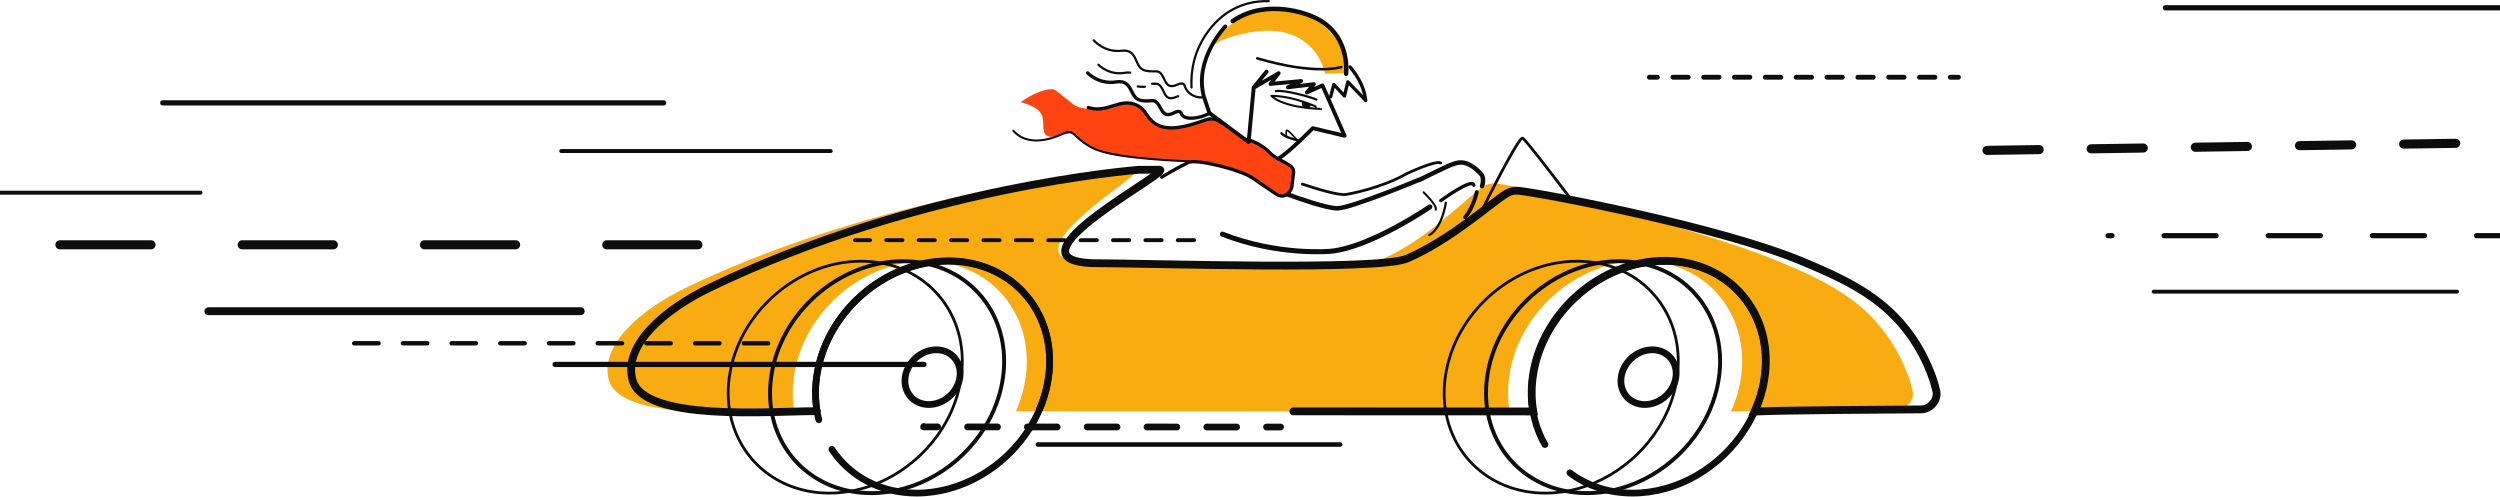 <svg width="1920" height="382" viewBox="0 0 1920 382" fill="none" xmlns="http://www.w3.org/2000/svg">
<path d="M1468.94 300.427C1468.22 297.067 1467.19 293.299 1465.73 289.349C1462.56 280.778 1456.04 264.3 1440.86 247.201C1421.26 225.115 1395.65 213.034 1364.93 200.307C1303.45 174.832 1173.23 143.826 1148.97 140.897C1145.83 140.518 1142.5 141.285 1139.57 143.051C1127.71 150.217 1097.02 183.467 1062.65 198.533C1040.77 208.12 879.626 202.159 839.851 202.159C758.372 202.159 888.145 128.666 871.731 130.358C871.671 130.367 871.628 130.371 871.624 130.371C868.544 130.733 688.574 143.046 526.947 220.92C492.694 237.425 460.215 264.791 467.627 291.938C476.435 324.192 574.939 315.699 606.837 315.794H608.951H609.942C608.542 307.529 608.378 298.756 609.623 289.668C616.368 240.487 661.703 200.622 710.875 200.622C713.571 200.622 716.22 200.742 718.826 200.975C719.157 201.005 719.485 201.035 719.816 201.07C720.803 201.169 721.78 201.285 722.749 201.419C723.081 201.462 723.404 201.509 723.731 201.556C724.334 201.647 724.937 201.742 725.54 201.845C725.829 201.892 726.117 201.944 726.402 201.996C727.259 202.155 728.112 202.323 728.956 202.504H728.96C730.015 202.732 731.062 202.978 732.096 203.245C732.1 203.24 732.1 203.24 732.104 203.245C764.2 211.527 786.359 238.476 788.409 272.311C788.482 273.478 788.525 274.654 788.547 275.838C788.568 276.764 788.564 277.69 788.551 278.625C788.538 279.62 788.504 280.623 788.456 281.627C788.439 282.045 788.413 282.462 788.387 282.884C788.344 283.612 788.288 284.349 788.224 285.085C788.198 285.447 788.159 285.809 788.12 286.175C788.099 286.425 788.073 286.675 788.043 286.929C787.948 287.825 787.84 288.725 787.715 289.625C787.522 291.033 787.302 292.433 787.044 293.828C786.906 294.574 786.764 295.319 786.609 296.059C786.118 298.424 785.532 300.758 784.869 303.067C784.705 303.644 784.533 304.217 784.356 304.785C783.37 307.998 782.211 311.151 780.902 314.235C780.674 314.782 780.437 315.32 780.196 315.863L975.141 315.936C1039.61 315.962 1103.77 315.983 1159.43 316.005C1157.94 307.593 1157.75 298.635 1159.02 289.354C1165.76 240.172 1211.09 200.307 1260.27 200.307C1262.6 200.307 1264.9 200.398 1267.17 200.574C1268.19 200.652 1269.2 200.747 1270.2 200.863C1270.83 200.936 1271.46 201.014 1272.09 201.1C1272.72 201.186 1273.34 201.276 1273.96 201.375C1273.97 201.371 1273.97 201.371 1273.97 201.375C1274.85 201.513 1275.73 201.668 1276.59 201.836C1276.59 201.836 1276.6 201.836 1276.6 201.836C1311.37 208.547 1335.71 236.542 1337.81 272.126V272.13C1337.84 272.694 1337.87 273.263 1337.89 273.831C1337.89 273.836 1337.89 273.84 1337.89 273.84C1337.92 274.439 1337.93 275.037 1337.95 275.636C1337.95 275.937 1337.95 276.239 1337.95 276.54C1337.95 276.545 1337.95 276.545 1337.95 276.549C1337.96 277.186 1337.95 277.824 1337.95 278.466C1337.94 278.789 1337.93 279.112 1337.92 279.435C1337.92 279.439 1337.92 279.439 1337.92 279.443C1337.9 280.119 1337.88 280.796 1337.85 281.476C1337.83 281.816 1337.81 282.157 1337.79 282.501C1337.76 282.876 1337.74 283.255 1337.71 283.634C1337.68 284.009 1337.65 284.383 1337.62 284.758C1337.62 284.771 1337.62 284.784 1337.61 284.801C1337.59 285.137 1337.55 285.477 1337.52 285.818C1337.52 285.882 1337.51 285.942 1337.51 286.007C1337.47 286.356 1337.43 286.705 1337.39 287.054C1337.36 287.437 1337.31 287.82 1337.26 288.204C1337.21 288.587 1337.16 288.97 1337.11 289.354C1336.92 290.749 1336.69 292.14 1336.44 293.523C1336.27 294.444 1336.09 295.357 1335.89 296.27C1335.7 297.184 1335.49 298.097 1335.27 299.001C1334.93 300.358 1334.57 301.706 1334.18 303.045C1334.18 303.045 1334.18 303.045 1334.18 303.05C1333.92 303.941 1333.65 304.828 1333.36 305.711C1332.23 309.243 1330.89 312.701 1329.36 316.07C1329.36 316.07 1329.36 316.07 1329.36 316.07C1353.91 315.006 1432.08 314.571 1457.19 314.424C1464.41 314.381 1470.4 307.236 1468.94 300.427Z" fill="#F9AC12"/>
<path d="M798.461 313.92C799.771 310.837 800.929 307.684 801.915 304.471C802.092 303.902 802.26 303.33 802.428 302.752C803.091 300.444 803.677 298.11 804.168 295.745C804.323 295.004 804.465 294.259 804.603 293.514C804.857 292.119 805.081 290.719 805.275 289.31C805.4 288.41 805.507 287.51 805.602 286.614C805.632 286.36 805.658 286.11 805.68 285.861C805.718 285.495 805.753 285.133 805.783 284.771C805.848 284.034 805.904 283.298 805.947 282.57C805.973 282.148 805.998 281.73 806.016 281.312C806.063 280.309 806.097 279.305 806.11 278.311C806.123 277.376 806.123 276.45 806.106 275.524C806.089 274.34 806.041 273.164 805.968 271.997C803.914 238.161 781.759 211.213 749.659 202.93C749.655 202.926 749.655 202.926 749.651 202.93C748.617 202.663 747.566 202.418 746.515 202.19H746.511C745.667 202.009 744.814 201.841 743.957 201.681C743.672 201.63 743.38 201.578 743.095 201.531C742.492 201.427 741.889 201.332 741.286 201.242C740.959 201.195 740.636 201.147 740.304 201.104C739.335 200.971 738.358 200.854 737.371 200.755C737.04 200.721 736.712 200.691 736.381 200.661C733.775 200.428 731.126 200.307 728.43 200.307C679.253 200.307 633.919 240.173 627.178 289.354C625.916 298.558 626.093 307.443 627.544 315.794" stroke="#0D0D0D" stroke-width="5.168" stroke-miterlimit="10" stroke-linecap="round"/>
<path d="M983.475 327.965C979.887 327.965 976.295 327.961 972.708 327.961" stroke="#0D0D0D" stroke-width="5.168" stroke-linecap="round" stroke-linejoin="round"/>
<path d="M949.743 327.953C874.031 327.922 799.039 327.892 731.587 327.866" stroke="#0D0D0D" stroke-width="5.168" stroke-linecap="round" stroke-linejoin="round" stroke-dasharray="22.96 22.96"/>
<path d="M720.105 327.862C716.491 327.862 712.904 327.858 709.337 327.858C709.393 327.741 709.441 327.634 709.492 327.522" stroke="#0D0D0D" stroke-width="5.168" stroke-linecap="round" stroke-linejoin="round"/>
<path d="M627.109 315.794H624.994C593.097 315.699 494.597 324.192 485.785 291.938C478.369 264.791 510.847 237.425 545.105 220.92C706.736 143.046 871.804 130.733 874.884 130.371C874.888 130.371 889.829 130.367 889.889 130.358C906.303 128.666 761.632 202.159 843.111 202.159C882.886 202.159 1058.92 208.12 1080.8 198.533C1115.18 183.467 1145.1 155.817 1156.96 148.65C1159.89 146.884 1163.22 146.117 1166.36 146.496C1190.63 149.425 1321.61 174.832 1383.09 200.307C1413.8 213.034 1439.42 225.115 1459.02 247.201C1474.2 264.3 1480.72 280.778 1483.89 289.349C1485.35 293.299 1486.38 297.067 1487.1 300.427C1488.56 307.236 1482.57 314.381 1475.35 314.424C1450.24 314.571 1372.07 315.006 1347.52 316.07C1347.52 316.07 1347.52 316.07 1347.52 316.07C1349.04 312.701 1350.38 309.243 1351.52 305.711C1351.81 304.828 1352.08 303.941 1352.34 303.05C1352.34 303.045 1352.34 303.045 1352.34 303.045C1352.73 301.706 1353.09 300.358 1353.42 299.001C1353.65 298.097 1353.86 297.184 1354.05 296.27C1354.25 295.357 1354.43 294.444 1354.6 293.523C1354.85 292.14 1355.07 290.749 1355.26 289.354C1355.32 288.97 1355.36 288.587 1355.41 288.204C1355.46 287.82 1355.51 287.437 1355.55 287.054C1355.59 286.705 1355.63 286.356 1355.66 286.007C1355.67 285.942 1355.68 285.882 1355.68 285.818C1355.72 285.477 1355.75 285.137 1355.77 284.801C1355.78 284.784 1355.78 284.771 1355.78 284.758C1355.81 284.383 1355.84 284.009 1355.87 283.634C1355.9 283.255 1355.92 282.876 1355.94 282.501C1355.97 282.157 1355.99 281.816 1356 281.476C1356.04 280.796 1356.06 280.119 1356.08 279.443C1356.08 279.439 1356.08 279.439 1356.08 279.435C1356.09 279.112 1356.1 278.789 1356.1 278.466C1356.11 277.824 1356.12 277.186 1356.11 276.549C1356.11 276.545 1356.11 276.545 1356.11 276.54C1356.11 276.239 1356.11 275.937 1356.1 275.636C1356.09 275.037 1356.07 274.439 1356.05 273.84C1356.05 273.84 1356.05 273.836 1356.05 273.831C1356.03 273.263 1356 272.694 1355.97 272.13V272.126C1353.87 236.542 1329.53 208.547 1294.76 201.836C1294.76 201.836 1294.75 201.836 1294.75 201.836C1293.88 201.668 1293.01 201.513 1292.13 201.375C1292.13 201.371 1292.12 201.371 1292.12 201.375C1291.5 201.276 1290.87 201.186 1290.25 201.1C1289.62 201.014 1288.99 200.936 1288.36 200.863C1287.36 200.747 1286.35 200.652 1285.33 200.574C1283.07 200.398 1280.77 200.307 1278.42 200.307C1229.25 200.307 1183.92 240.172 1177.18 289.354C1175.91 298.635 1176.09 307.593 1177.58 316.005C1121.93 315.983 1057.77 315.962 993.299 315.936" stroke="#0D0D0D" stroke-width="6" stroke-miterlimit="10" stroke-linecap="round"/>
<path d="M638.893 345.073C652.395 365.565 675.756 378.706 703.988 378.706C739.029 378.706 772.124 358.463 790.687 329.033C792.328 326.436 793.852 323.766 795.256 321.035C795.605 320.359 795.946 319.674 796.277 318.99C796.768 317.978 797.246 316.957 797.698 315.927C797.953 315.363 798.198 314.799 798.435 314.23C799.744 311.147 800.903 307.994 801.889 304.781C802.066 304.213 802.234 303.64 802.402 303.063C803.065 300.754 803.651 298.42 804.142 296.055C804.297 295.314 804.439 294.569 804.577 293.824C804.831 292.429 805.055 291.029 805.249 289.621C805.373 288.72 805.481 287.82 805.576 286.924C805.606 286.67 805.632 286.42 805.653 286.171C805.692 285.805 805.727 285.443 805.757 285.081C805.821 284.345 805.877 283.608 805.92 282.88C805.946 282.458 805.972 282.04 805.989 281.623C806.037 280.619 806.071 279.616 806.084 278.621C806.097 277.686 806.097 276.76 806.08 275.834C806.063 274.65 806.015 273.474 805.942 272.307C803.888 238.471 781.733 211.523 749.637 203.24C749.633 203.236 749.633 203.236 749.629 203.24C748.591 202.973 747.544 202.728 746.493 202.5H746.489C745.645 202.319 744.792 202.151 743.935 201.991C743.651 201.94 743.358 201.888 743.073 201.841C742.47 201.737 741.867 201.642 741.264 201.552C740.941 201.505 740.614 201.457 740.282 201.414C739.313 201.281 738.336 201.164 737.349 201.065C737.018 201.031 736.69 201.001 736.359 200.971C733.753 200.738 731.104 200.617 728.408 200.617C679.231 200.617 633.897 240.483 627.156 289.664C625.575 301.198 626.256 312.223 628.862 322.34H628.866M713.317 310.673C701.714 310.673 693.595 301.267 695.189 289.664C696.778 278.061 707.476 268.65 719.079 268.65C730.682 268.65 738.797 278.061 737.207 289.664C735.618 301.267 724.92 310.673 713.317 310.673Z" stroke="#0D0D0D" stroke-width="5.168" stroke-miterlimit="10" stroke-linecap="round" stroke-linejoin="round"/>
<path d="M770.655 286.924C770.686 286.67 770.711 286.42 770.733 286.171C770.772 285.805 770.806 285.443 770.836 285.081C770.901 284.345 770.957 283.608 771 282.88C771.026 282.458 771.052 282.04 771.069 281.623C771.116 280.619 771.151 279.616 771.164 278.621C771.177 277.686 771.177 276.76 771.159 275.834C771.142 274.65 771.095 273.474 771.021 272.307C768.967 238.471 746.812 211.523 714.712 203.24C714.708 203.236 714.708 203.236 714.704 203.24C713.67 202.973 712.619 202.728 711.568 202.5H711.564C710.72 202.319 709.867 202.151 709.01 201.991C708.726 201.94 708.433 201.888 708.149 201.841C707.546 201.737 706.943 201.642 706.34 201.552C706.012 201.505 705.689 201.457 705.358 201.414C704.389 201.281 703.411 201.164 702.425 201.065C702.093 201.031 701.766 201.001 701.434 200.971C698.828 200.738 696.18 200.617 693.483 200.617C644.307 200.617 598.972 240.483 592.231 289.664C590.651 301.198 591.331 312.223 593.937 322.34H593.941C602.443 355.349 631.429 378.706 669.072 378.706C704.113 378.706 737.208 358.463 755.771 329.033C757.412 326.436 758.936 323.766 760.34 321.035C760.689 320.359 761.029 319.674 761.361 318.99C761.852 317.978 762.33 316.957 762.782 315.927C763.036 315.363 763.282 314.799 763.519 314.23C764.828 311.147 765.987 307.994 766.973 304.781C767.15 304.213 767.317 303.64 767.485 303.063C768.149 300.754 768.734 298.42 769.225 296.055C769.381 295.314 769.523 294.569 769.66 293.824C769.915 292.429 770.139 291.029 770.332 289.621C770.453 288.72 770.565 287.82 770.655 286.924Z" stroke="#0D0D0D" stroke-width="3.015" stroke-miterlimit="10" stroke-linecap="round"/>
<path d="M738.512 286.924C738.543 286.67 738.568 286.42 738.59 286.171C738.629 285.805 738.663 285.443 738.693 285.081C738.758 284.345 738.814 283.608 738.857 282.88C738.883 282.458 738.909 282.04 738.926 281.623C738.973 280.619 739.008 279.616 739.021 278.621C739.034 277.686 739.034 276.76 739.016 275.834C738.999 274.65 738.952 273.474 738.878 272.307C736.824 238.471 714.669 211.523 682.574 203.24C682.569 203.236 682.569 203.236 682.565 203.24C681.527 202.973 680.481 202.728 679.43 202.5H679.425C678.581 202.319 677.728 202.151 676.871 201.991C676.587 201.94 676.294 201.888 676.01 201.841C675.407 201.737 674.804 201.642 674.201 201.552C673.878 201.505 673.551 201.457 673.219 201.414C672.25 201.281 671.272 201.164 670.286 201.065C669.954 201.031 669.627 201.001 669.295 200.971C666.69 200.738 664.041 200.617 661.345 200.617C612.168 200.617 566.833 240.483 560.093 289.664C558.512 301.198 559.193 312.223 561.798 322.34H561.803C570.304 355.349 599.29 378.706 636.933 378.706C671.974 378.706 705.069 358.463 723.632 329.033C725.273 326.436 726.797 323.766 728.202 321.035C728.55 320.359 728.891 319.674 729.222 318.99C729.713 317.978 730.191 316.957 730.644 315.927C730.898 315.363 731.143 314.799 731.38 314.23C732.689 311.147 733.848 307.994 734.834 304.781C735.011 304.213 735.179 303.64 735.347 303.063C736.01 300.754 736.596 298.42 737.087 296.055C737.242 295.314 737.384 294.569 737.522 293.824C737.776 292.429 738 291.029 738.194 289.621C738.31 288.72 738.422 287.82 738.512 286.924Z" stroke="#0D0D0D" stroke-width="2.153" stroke-miterlimit="10" stroke-linecap="round" stroke-linejoin="round"/>
<path d="M1205.66 363.127C1218.63 372.956 1235.18 378.706 1253.86 378.706C1288.9 378.706 1321.99 358.463 1340.56 329.033C1342.2 326.436 1343.72 323.766 1345.12 321.035C1345.47 320.359 1345.81 319.674 1346.15 318.99C1346.64 317.978 1347.11 316.957 1347.57 315.927C1347.82 315.363 1348.07 314.799 1348.3 314.23C1349.61 311.147 1350.77 307.994 1351.76 304.781C1351.93 304.213 1352.1 303.64 1352.27 303.063C1352.93 300.754 1353.52 298.42 1354.01 296.055C1354.17 295.314 1354.31 294.569 1354.45 293.824C1354.7 292.429 1354.92 291.029 1355.12 289.621C1355.24 288.72 1355.35 287.82 1355.44 286.924C1355.47 286.67 1355.5 286.42 1355.52 286.171C1355.56 285.805 1355.6 285.443 1355.63 285.081C1355.69 284.345 1355.75 283.608 1355.79 282.88C1355.81 282.458 1355.84 282.04 1355.86 281.623C1355.91 280.619 1355.94 279.616 1355.95 278.621C1355.97 277.686 1355.97 276.76 1355.95 275.834C1355.93 274.65 1355.88 273.474 1355.81 272.307C1353.76 238.471 1331.6 211.523 1299.5 203.24C1299.5 203.236 1299.5 203.236 1299.49 203.24C1298.45 202.973 1297.41 202.728 1296.36 202.5H1296.35C1295.51 202.319 1294.66 202.151 1293.8 201.991C1293.51 201.94 1293.22 201.888 1292.94 201.841C1292.33 201.737 1291.73 201.642 1291.13 201.552C1290.81 201.505 1290.48 201.457 1290.15 201.414C1289.18 201.281 1288.2 201.164 1287.21 201.065C1286.88 201.031 1286.55 201.001 1286.22 200.971C1283.62 200.738 1280.97 200.617 1278.27 200.617C1229.1 200.617 1183.76 240.483 1177.02 289.664C1175.44 301.198 1176.12 312.223 1178.73 322.34H1178.73C1180.48 329.141 1183.11 335.537 1186.49 341.399M1263.19 310.673C1251.58 310.673 1243.46 301.267 1245.06 289.664C1246.65 278.061 1257.35 268.65 1268.95 268.65C1280.55 268.65 1288.67 278.061 1287.08 289.664C1285.48 301.267 1274.79 310.673 1263.19 310.673Z" stroke="#0D0D0D" stroke-width="5.168" stroke-miterlimit="10" stroke-linecap="round" stroke-linejoin="round"/>
<path d="M1320.52 286.924C1320.55 286.67 1320.58 286.42 1320.6 286.171C1320.64 285.805 1320.67 285.443 1320.7 285.081C1320.77 284.345 1320.83 283.608 1320.87 282.88C1320.89 282.458 1320.92 282.04 1320.94 281.623C1320.98 280.619 1321.02 279.616 1321.03 278.621C1321.04 277.686 1321.04 276.76 1321.03 275.834C1321.01 274.65 1320.96 273.474 1320.89 272.307C1318.84 238.471 1296.68 211.523 1264.58 203.24C1264.58 203.236 1264.58 203.236 1264.57 203.24C1263.53 202.973 1262.49 202.728 1261.44 202.5H1261.43C1260.59 202.319 1259.74 202.151 1258.88 201.991C1258.59 201.94 1258.3 201.888 1258.02 201.841C1257.41 201.737 1256.81 201.642 1256.21 201.552C1255.88 201.505 1255.56 201.457 1255.23 201.414C1254.26 201.281 1253.28 201.164 1252.29 201.065C1251.96 201.031 1251.63 201.001 1251.3 200.971C1248.7 200.738 1246.05 200.617 1243.35 200.617C1194.17 200.617 1148.84 240.483 1142.1 289.664C1140.52 301.198 1141.2 312.223 1143.81 322.34H1143.81C1152.31 355.349 1181.3 378.706 1218.94 378.706C1253.98 378.706 1287.08 358.463 1305.64 329.033C1307.28 326.436 1308.8 323.766 1310.21 321.035C1310.56 320.359 1310.9 319.674 1311.23 318.99C1311.72 317.978 1312.2 316.957 1312.65 315.927C1312.9 315.363 1313.15 314.799 1313.39 314.23C1314.7 311.147 1315.85 307.994 1316.84 304.781C1317.02 304.213 1317.19 303.64 1317.35 303.063C1318.02 300.754 1318.6 298.42 1319.09 296.055C1319.25 295.314 1319.39 294.569 1319.53 293.824C1319.78 292.429 1320.01 291.029 1320.2 289.621C1320.32 288.72 1320.43 287.82 1320.52 286.924Z" stroke="#0D0D0D" stroke-width="3.015" stroke-miterlimit="10" stroke-linecap="round"/>
<path d="M1288.38 286.924C1288.41 286.67 1288.44 286.42 1288.46 286.171C1288.5 285.805 1288.53 285.443 1288.56 285.081C1288.63 284.345 1288.68 283.608 1288.73 282.88C1288.75 282.458 1288.78 282.04 1288.79 281.623C1288.84 280.619 1288.88 279.616 1288.89 278.621C1288.9 277.686 1288.9 276.76 1288.88 275.834C1288.87 274.65 1288.82 273.474 1288.75 272.307C1286.69 238.471 1264.54 211.523 1232.44 203.24C1232.44 203.236 1232.44 203.236 1232.43 203.24C1231.4 202.973 1230.35 202.728 1229.3 202.5H1229.29C1228.45 202.319 1227.6 202.151 1226.74 201.991C1226.46 201.94 1226.16 201.888 1225.88 201.841C1225.28 201.737 1224.67 201.642 1224.07 201.552C1223.75 201.505 1223.42 201.457 1223.09 201.414C1222.12 201.281 1221.14 201.164 1220.15 201.065C1219.82 201.031 1219.5 201.001 1219.16 200.971C1216.56 200.738 1213.91 200.617 1211.21 200.617C1162.04 200.617 1116.7 240.483 1109.96 289.664C1108.38 301.198 1109.06 312.223 1111.67 322.34H1111.67C1120.17 355.349 1149.16 378.706 1186.8 378.706C1221.84 378.706 1254.94 358.463 1273.5 329.033C1275.14 326.436 1276.67 323.766 1278.07 321.035C1278.42 320.359 1278.76 319.674 1279.09 318.99C1279.58 317.978 1280.06 316.957 1280.51 315.927C1280.77 315.363 1281.01 314.799 1281.25 314.23C1282.56 311.147 1283.72 307.994 1284.7 304.781C1284.88 304.213 1285.05 303.64 1285.22 303.063C1285.88 300.754 1286.46 298.42 1286.96 296.055C1287.11 295.314 1287.25 294.569 1287.39 293.824C1287.64 292.429 1287.87 291.029 1288.06 289.621C1288.18 288.72 1288.29 287.82 1288.38 286.924Z" stroke="#0D0D0D" stroke-width="2.153" stroke-miterlimit="10" stroke-linecap="round" stroke-linejoin="round"/>
<path d="M797.053 341.399H1029.31" stroke="#0D0D0D" stroke-width="3.446" stroke-miterlimit="10" stroke-linecap="round"/>
<path d="M1504.08 59.328H1497.86" stroke="#0D0D0D" stroke-width="3.732" stroke-miterlimit="10" stroke-linecap="round"/>
<path d="M1486.01 59.328H1278.79" stroke="#0D0D0D" stroke-width="3.732" stroke-miterlimit="10" stroke-linecap="round" stroke-dasharray="11.84 11.84"/>
<path d="M1272.87 59.328H1266.65" stroke="#0D0D0D" stroke-width="3.732" stroke-miterlimit="10" stroke-linecap="round"/>
<path d="M916.997 184.462H656.612" stroke="#0D0D0D" stroke-width="3.015" stroke-miterlimit="10" stroke-linecap="round" stroke-dasharray="12.44 12.44"/>
<path d="M709.63 279.887H426.315" stroke="#0D0D0D" stroke-width="4" stroke-miterlimit="10" stroke-linecap="round"/>
<path d="M638 116H431" stroke="#0D0D0D" stroke-width="3" stroke-miterlimit="10" stroke-linecap="round"/>
<path d="M509.684 79H125" stroke="#0D0D0D" stroke-width="4" stroke-miterlimit="10" stroke-linecap="round"/>
<path d="M536 188L-2 188" stroke="#0D0D0D" stroke-width="7" stroke-miterlimit="10" stroke-linecap="round" stroke-dasharray="70 70"/>
<path d="M272.036 263.641H599.997" stroke="#0D0D0D" stroke-width="3.367" stroke-miterlimit="10" stroke-linecap="round" stroke-dasharray="18.7 18.7"/>
<path d="M1017.68 56.606C1017.68 56.606 1008.87 5.53 939.178 30.459L930.607 35.321C930.607 35.321 949.7 2.485 984.991 6.745C1020.28 11 1033.56 38.362 1033.35 48.699C1033.15 59.035 1032.35 55.995 1032.35 55.995L1017.68 56.606Z" fill="#F9AC12"/>
<path d="M1135.45 166.717C1151.61 134.445 1166.94 105.287 1169.39 106.08C1169.44 106.093 1169.46 106.11 1169.48 106.123C1172.06 107.893 1191.06 132.654 1204.99 151.006" stroke="#0D0D0D" stroke-width="2.153" stroke-miterlimit="10" stroke-linecap="round"/>
<path d="M979.853 70.031C985.482 68.532 1008.46 74.988 1010.94 76.504" stroke="#0D0D0D" stroke-width="1.717" stroke-miterlimit="10" stroke-linecap="round" stroke-linejoin="round"/>
<path d="M976.454 73.627C976.454 73.627 983.569 82.461 1014.72 83.692C1014.72 83.697 994.69 73.627 976.454 73.627Z" stroke="#0D0D0D" stroke-width="1.589" stroke-miterlimit="10" stroke-linecap="round" stroke-linejoin="round"/>
<path d="M1000.07 78.197C999.238 80.251 1000.17 82.362 1002.15 82.909C1004.13 83.456 1006.41 82.232 1007.24 80.178" fill="#0D0D0D"/>
<path d="M997.683 107.967C993.523 107.053 986.373 105.137 984.159 102.359" stroke="#0D0D0D" stroke-width="1.879" stroke-miterlimit="10" stroke-linecap="round" stroke-linejoin="round"/>
<path d="M995.422 106.691C995.422 106.691 990.056 100.61 988.613 100.123C987.17 99.637 987.984 104.749 987.984 104.749" stroke="#0D0D0D" stroke-width="1.288" stroke-miterlimit="10" stroke-linecap="round" stroke-linejoin="round"/>
<path d="M1021.97 74.264L1024.4 64.871L1032.55 73.713L1035.15 62.89L1048.88 77.163C1048.23 74.118 1047.99 64.871 1036.85 51.395" stroke="#0D0D0D" stroke-width="2.584" stroke-miterlimit="10" stroke-linecap="round" stroke-linejoin="round"/>
<path d="M1030.13 51.494C1030.13 51.494 1010.88 58.122 965.566 44.805" stroke="#0D0D0D" stroke-width="1.974" stroke-miterlimit="10" stroke-linecap="round" stroke-linejoin="round"/>
<path d="M915.097 67.175C913.189 28.124 942.274 9.957 942.274 9.957C953.037 2.692 964.399 0.633 974.369 0.883" stroke="#0D0D0D" stroke-width="1.723" stroke-miterlimit="10" stroke-linecap="round" stroke-linejoin="round"/>
<path d="M839.976 30.945C839.976 30.945 847.918 40.472 861.321 38.969C874.724 37.466 870.413 52.015 879.587 54.207C888.76 56.399 889.829 51.171 894.601 61.813C899.373 72.456 907.689 59.229 909.994 66.267C912.298 73.304 919.676 75.113 922.949 74.799" stroke="#0D0D0D" stroke-width="1.723" stroke-miterlimit="10" stroke-linecap="round" stroke-linejoin="round"/>
<path d="M884.803 64.341C889.118 64.294 890.587 63.368 894.106 71.207C897.086 77.852 901.471 75.022 904.852 73.855" stroke="#0D0D0D" stroke-width="1.723" stroke-miterlimit="10" stroke-linecap="round" stroke-linejoin="round"/>
<path d="M873.794 66.378C876.077 66.766 877.834 66.736 879.268 66.624" stroke="#0D0D0D" stroke-width="1.723" stroke-miterlimit="10" stroke-linecap="round" stroke-linejoin="round"/>
<path d="M843.572 49.719C843.572 49.719 851.562 58.122 863.974 55.895C865.525 55.615 866.834 55.59 867.954 55.758" stroke="#0D0D0D" stroke-width="1.723" stroke-miterlimit="10" stroke-linecap="round" stroke-linejoin="round"/>
<path d="M835.312 56.007C835.312 56.007 843.788 65.069 857.187 62.924C870.585 60.775 867.002 75.423 876.34 77.146C885.677 78.873 886.482 73.631 891.832 83.959C897.181 94.283 904.86 80.755 907.539 87.625C909.555 92.793 921.718 90.795 928.027 87.461" stroke="#0D0D0D" stroke-width="2.584" stroke-miterlimit="10" stroke-linecap="round" stroke-linejoin="round"/>
<path d="M1138.2 142.943C1140 137.383 1138.01 134.295 1138.01 134.295C1125.75 120.396 1117.78 125.646 1115.28 126.262C1112.78 126.878 1089.8 138.309 1089.8 138.309L1093.36 136.65C1093.36 136.65 1037.53 160.003 1027.15 160.003C1018.71 160.003 996.658 152.164 988.699 149.231" stroke="#0D0D0D" stroke-width="3.446" stroke-miterlimit="10" stroke-linecap="round" stroke-linejoin="round"/>
<path d="M1093.33 147.689C1093.33 147.689 1104.14 158.069 1102.62 161.032" stroke="#0D0D0D" stroke-width="1.575" stroke-miterlimit="10" stroke-linecap="round" stroke-linejoin="round"/>
<path d="M1106.54 154.064C1106.54 154.064 1130.85 136.272 1131.89 142.202" stroke="#0D0D0D" stroke-width="2.584" stroke-miterlimit="10" stroke-linecap="round" stroke-linejoin="round"/>
<path d="M1000.25 141.397C1010.99 144.998 1028.92 150.528 1034.18 149.257C1034.18 149.257 1059.57 145.178 1080.47 133.321C1080.47 133.321 1102.28 122.942 1106.42 125.168" stroke="#0D0D0D" stroke-width="2.153" stroke-miterlimit="10" stroke-linecap="round" stroke-linejoin="round"/>
<path d="M1098.1 158.892C1098.1 158.892 1052.69 190.027 1021.88 192.99C1021.88 192.99 981.601 196.724 938.842 179.823" stroke="#0D0D0D" stroke-width="3.876" stroke-miterlimit="10" stroke-linecap="round" stroke-linejoin="round"/>
<path d="M1110.39 155.735C1110.39 155.735 1107.8 174.638 1097.72 180.568" stroke="#0D0D0D" stroke-width="1.723" stroke-miterlimit="10" stroke-linecap="round" stroke-linejoin="round"/>
<path d="M815.805 73.412C822.658 78.714 823.872 80.436 827.451 81.883C829.389 82.667 832.469 83.555 836.914 83.412C855.287 84.067 860.244 75.457 872.799 81.186C880.573 84.73 879.608 90.446 887.494 95.661C897.194 102.079 909.873 96.984 919.297 94.843C919.56 94.783 919.805 94.688 920.042 94.555C922.045 93.426 932.433 87.961 936.869 93.611C936.973 93.745 937.089 93.874 937.214 93.986C944.661 100.632 946.655 101.687 946.999 101.377C947.615 100.825 948.571 100.877 949.347 101.161C952.271 102.225 956.509 107.635 956.841 107.682C963.999 108.69 971.794 114.233 975.085 117.76C978.375 121.288 983.173 123.303 987.609 125.823C992.046 128.343 993.85 130.104 993.402 133.382C992.954 136.659 992.782 139.175 992.162 143.71C991.542 148.245 986.253 153.788 980.266 149.757C974.275 145.725 968.004 142.301 962.552 137.663C955.889 131.999 934.165 127.421 932.502 127.076C932.433 127.063 932.369 127.046 932.304 127.029C931.081 126.68 918.573 123.196 906.187 123.346C906.135 123.346 906.083 123.346 906.032 123.342C897.383 122.864 856.471 122.838 839.558 114.427C822.597 105.989 827.029 99.899 815.68 103.539C796.032 109.836 803.418 95.769 800.167 88.482C796.609 80.51 783.417 78.912 783.96 78.434C784.998 77.52 799.943 67.167 809.31 68.691C810.167 68.833 812.002 70.47 815.805 73.412Z" fill="#FF4412"/>
<path d="M1134.12 147.582C1134.12 147.582 1131.8 159.072 1125.18 166.855" stroke="#0D0D0D" stroke-width="3.015" stroke-miterlimit="10" stroke-linecap="round" stroke-linejoin="round"/>
<path d="M913.285 123.846C913.285 123.846 856.549 122.3 839.584 113.876C822.623 105.451 826.418 98.104 815.706 103.005C799.495 110.417 785.932 109.306 778.257 100.412" stroke="#0D0D0D" stroke-width="1.575" stroke-miterlimit="10" stroke-linecap="round" stroke-linejoin="round"/>
<path d="M938.221 94.434C930.986 88.809 926.623 92.052 919.74 94.231C913.822 96.105 897.37 101.644 887.529 95.144C879.643 89.933 880.607 84.231 872.833 80.69C860.274 74.971 850.963 86.754 836.948 82.913C836.577 82.809 836.216 82.702 835.867 82.59" stroke="#0D0D0D" stroke-width="2.584" stroke-miterlimit="10" stroke-linecap="round" stroke-linejoin="round"/>
<path d="M892.146 136.074C901.07 130.612 908.551 126.818 910.842 125.685C911.23 125.496 911.583 125.255 911.949 125.022C917.733 121.331 953.614 130.552 962.581 137.077C968.383 141.298 974.309 145.127 980.296 149.154C986.287 153.181 991.571 147.646 992.192 143.115C992.812 138.585 992.984 136.074 993.432 132.8C993.88 129.531 992.075 127.77 987.639 125.255C983.203 122.739 978.405 120.728 975.115 117.205C971.824 113.682 964.028 108.147 956.87 107.144" stroke="#0D0D0D" stroke-width="2.584" stroke-miterlimit="10" stroke-linecap="round" stroke-linejoin="round"/>
<path d="M1033.76 56.692C1033.76 56.692 1037.9 24.136 1006.43 12.098C1006.43 12.098 973.668 -2.253 946.801 16.155" stroke="#0D0D0D" stroke-width="3.446" stroke-miterlimit="10" stroke-linecap="round" stroke-linejoin="round"/>
<path d="M941.082 20.29C941.082 20.29 916.842 45.266 924.573 74.209L928.815 86.781L958.912 109.125L962.862 67.145L972.738 54.982L962.784 67.399L981.993 56.201L975.778 64.462L999.225 62.239L989.108 67.055L1009.01 64.669L1003.71 70.991L1015.57 65.629L1016.42 67.33L1032.63 104.262L1008.21 98.439C1008.21 98.439 991.426 115.736 981.688 121.96" stroke="#0D0D0D" stroke-width="3" stroke-miterlimit="10" stroke-linecap="round" stroke-linejoin="round"/>
<path d="M446 239L160 239" stroke="#0D0D0D" stroke-width="6" stroke-miterlimit="10" stroke-linecap="round"/>
<path d="M1953 6L1663 6" stroke="#0D0D0D" stroke-width="4" stroke-miterlimit="10" stroke-linecap="round"/>
<path d="M1942 181H1619" stroke="#0D0D0D" stroke-width="4" stroke-miterlimit="10" stroke-linecap="round" stroke-dasharray="40 40"/>
<path d="M1887 224H1654" stroke="#0D0D0D" stroke-width="3" stroke-miterlimit="10" stroke-linecap="round"/>
<path d="M154 148H-79" stroke="#0D0D0D" stroke-width="3" stroke-miterlimit="10" stroke-linecap="round"/>
<path d="M1886 110.06L1492 116" stroke="#0D0D0D" stroke-width="7" stroke-miterlimit="10" stroke-linecap="round" stroke-dasharray="40 40"/>
</svg>
